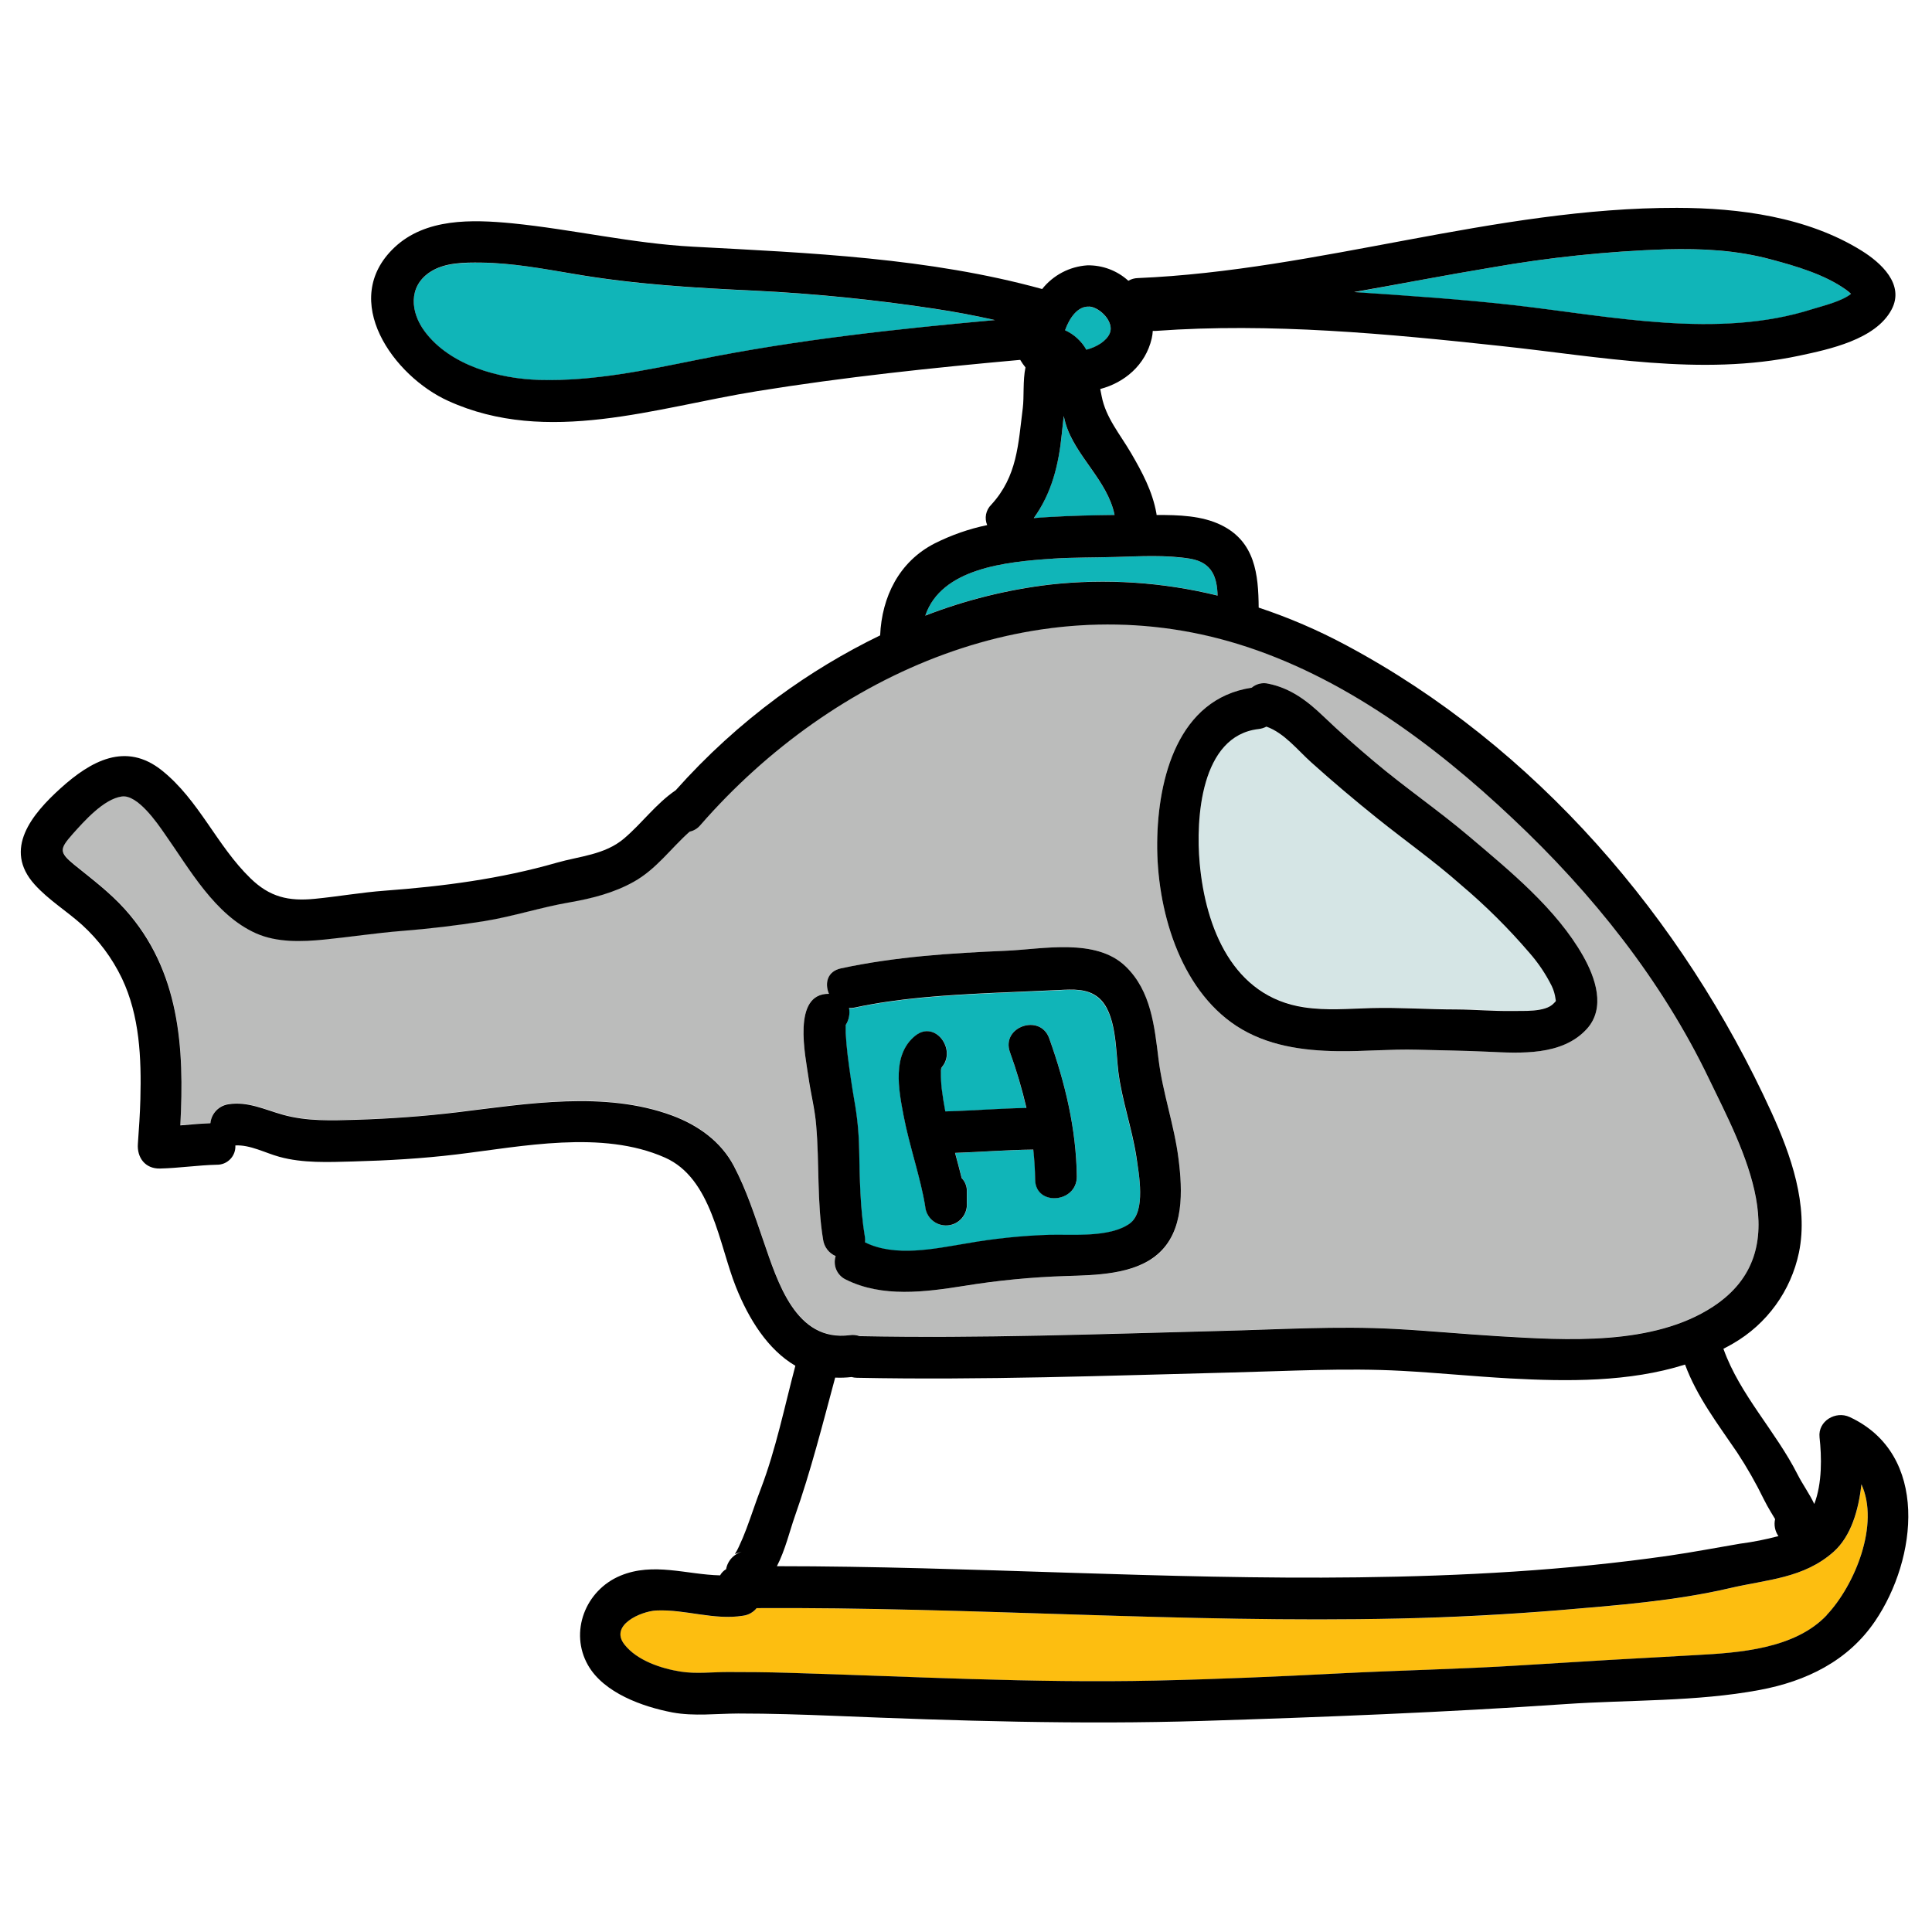 <?xml version="1.0" encoding="UTF-8"?>
<svg xmlns="http://www.w3.org/2000/svg" xmlns:xlink="http://www.w3.org/1999/xlink" width="768pt" height="768pt" viewBox="0 0 768 768" version="1.2">
<defs>
<clipPath id="clip1">
  <path d="M 8 82.559 L 759 82.559 L 759 685 L 8 685 Z M 8 82.559 "/>
</clipPath>
</defs>
<g id="surface1">
<path style=" stroke:none;fill-rule:nonzero;fill:rgb(6.27%,70.979%,72.159%);fill-opacity:1;" d="M 473.113 222.109 C 463.43 220.602 453.219 221.145 443.457 221.418 C 435.176 221.656 426.816 221.551 418.547 222.078 C 399.707 223.285 374.152 225.938 367.809 244.68 C 383.805 238.477 400.324 234.363 417.359 232.34 C 428.512 231.102 439.684 230.852 450.879 231.586 C 462.078 232.32 473.121 234.027 484.016 236.711 C 483.789 229.703 481.984 223.57 473.113 222.109 Z M 473.113 222.109 "/>
<path style=" stroke:none;fill-rule:nonzero;fill:rgb(6.27%,70.979%,72.159%);fill-opacity:1;" d="M 374.453 424.277 C 374.453 424.277 374.512 424.141 374.453 424.277 Z M 374.453 424.277 "/>
<path style=" stroke:none;fill-rule:nonzero;fill:rgb(6.27%,70.979%,72.159%);fill-opacity:1;" d="M 373.23 425.406 C 373.648 425.07 374.027 424.695 374.359 424.277 C 374.016 424.684 373.637 425.062 373.23 425.406 Z M 373.23 425.406 "/>
<path style=" stroke:none;fill-rule:nonzero;fill:rgb(6.27%,70.979%,72.159%);fill-opacity:1;" d="M 733.629 115.043 C 725.121 109.016 714.051 105.809 704.066 103.156 C 690.238 99.434 676.684 98.758 662.332 99.117 C 638.965 99.898 615.766 102.312 592.738 106.367 C 574.559 109.379 556.441 112.891 538.293 116.176 C 559.59 117.68 580.961 119.023 602.168 121.418 C 640.27 125.727 683.012 134.977 720.555 122.926 C 724.699 121.582 732.016 119.91 735.812 116.898 C 735.137 116.219 734.406 115.602 733.629 115.043 Z M 733.629 115.043 "/>
<path style=" stroke:none;fill-rule:nonzero;fill:rgb(6.27%,70.979%,72.159%);fill-opacity:1;" d="M 371.426 122.758 C 347.836 119.176 324.125 116.789 300.293 115.602 C 276.047 114.488 252.207 113.07 228.246 108.957 C 216.09 106.863 203.695 104.527 191.316 104.438 C 184.613 104.438 176.723 104.348 170.879 108.234 C 162.234 113.988 163.109 124.16 168.906 131.891 C 178.996 145.449 198.395 150.633 214.48 151.07 C 235.852 151.656 256.754 147.184 277.582 142.992 C 316.527 135.16 356.004 130.836 395.535 127.25 C 387.555 125.449 379.516 123.953 371.426 122.758 Z M 371.426 122.758 "/>
<path style=" stroke:none;fill-rule:nonzero;fill:rgb(6.27%,70.979%,72.159%);fill-opacity:1;" d="M 432.977 121.898 C 428.352 121.582 425.086 126.418 423.383 131.332 C 425.168 132.141 426.781 133.203 428.227 134.523 C 429.672 135.844 430.879 137.359 431.848 139.062 C 435.973 138.008 439.844 135.551 441.141 132.566 C 443.082 128.094 437.254 122.188 432.977 121.898 Z M 432.977 121.898 "/>
<path style=" stroke:none;fill-rule:nonzero;fill:rgb(6.27%,70.979%,72.159%);fill-opacity:1;" d="M 423.562 168.289 C 423.293 167.34 423.051 166.379 422.84 165.43 C 422.57 167.793 422.312 170.203 422.09 172.391 C 420.852 184.863 417.961 196.074 410.941 206.004 C 413.051 205.824 415.16 205.672 417.285 205.551 C 425.824 205.055 434.469 204.844 443.066 204.754 C 440.281 190.98 427.434 181.398 423.562 168.289 Z M 423.562 168.289 "/>
<path style=" stroke:none;fill-rule:nonzero;fill:rgb(83.53%,89.799%,89.799%);fill-opacity:1;" d="M 618.34 396.824 C 618.105 395.07 617.605 393.391 616.836 391.793 C 614.457 387.039 611.516 382.664 608.008 378.672 C 599.672 368.93 590.605 359.926 580.809 351.656 C 570.148 342.312 558.672 334.164 547.676 325.316 C 538.641 318.102 529.859 310.656 521.293 302.957 C 515.793 298.031 510.555 291.238 503.43 288.723 C 502.441 289.246 501.395 289.566 500.281 289.684 C 477.238 292.367 475.312 325.379 476.906 343.051 C 479.227 368.801 490.102 396.148 518.398 400.305 C 527.438 401.664 536.066 400.848 545.133 400.609 C 556.441 400.305 567.723 401.09 579.02 401.148 C 586.309 401.148 593.582 401.875 600.871 401.754 C 605.27 401.754 614.246 402.461 617.633 398.738 C 618.598 397.805 618.551 398.242 618.34 396.824 Z M 618.34 396.824 "/>
<path style=" stroke:none;fill-rule:nonzero;fill:rgb(73.329%,73.729%,73.329%);fill-opacity:1;" d="M 679.32 428.797 C 660.449 389.625 632.891 354.969 601.336 325.242 C 570.297 295.969 533.566 268.711 492.328 255.934 C 412.824 231.422 331.348 267.176 278.473 327.805 C 277.34 329.18 275.902 330.062 274.164 330.457 C 266.633 337.129 260.867 345.371 251.906 350.406 C 244.18 354.742 235.34 357.004 226.68 358.527 C 215.156 360.543 203.953 364.266 192.34 366.059 C 181.527 367.777 170.656 369.066 159.734 369.93 C 149.359 370.762 139.191 372.344 128.844 373.367 C 119.988 374.242 110.172 374.586 101.828 370.895 C 85.41 363.602 75.352 345.281 65.441 331.254 C 62.43 327.082 54.688 315.613 48.453 316.473 C 41.254 317.453 33.391 326.387 28.875 331.434 C 23.707 337.312 23.391 338.594 29.52 343.609 C 36.539 349.336 43.602 354.562 49.703 361.344 C 71.539 385.617 73.348 416.398 71.691 447.227 C 75.684 446.879 79.656 446.5 83.664 446.352 C 83.707 445.883 83.789 445.422 83.914 444.969 C 84.035 444.516 84.191 444.074 84.387 443.648 C 84.582 443.223 84.812 442.812 85.074 442.426 C 85.336 442.035 85.633 441.672 85.957 441.332 C 86.281 440.996 86.629 440.684 87.008 440.402 C 87.383 440.121 87.781 439.875 88.195 439.66 C 88.613 439.449 89.047 439.27 89.496 439.129 C 89.941 438.984 90.398 438.883 90.863 438.816 C 98.543 437.613 105.262 440.988 112.461 442.992 C 122.039 445.672 131.844 445.266 141.676 444.996 C 155.23 444.617 168.574 443.684 182.086 441.98 C 209.539 438.637 240.398 433.422 267.117 443.277 C 277.387 447.074 286.559 453.539 291.738 463.391 C 296.711 472.855 299.961 482.98 303.441 493.012 C 309.121 509.406 316.273 533.422 337.855 530.68 C 339.172 530.496 340.457 530.625 341.711 531.07 C 389.633 531.945 437.523 530.227 485.418 529.008 C 508.309 528.434 531.578 526.973 554.453 528.211 C 568.145 528.949 581.789 530.258 595.465 531.086 C 622.574 532.715 657.211 534.988 681.008 519.336 C 715.09 497.082 692.844 456.93 679.32 428.797 Z M 460.207 498.695 C 450.84 506.695 435.566 506.875 423.926 507.238 C 410.285 507.672 396.73 508.988 383.262 511.184 C 367.945 513.609 350.898 515.871 336.469 508.668 C 336.039 508.48 335.625 508.254 335.238 507.992 C 334.848 507.727 334.484 507.434 334.148 507.102 C 333.812 506.773 333.508 506.414 333.238 506.031 C 332.969 505.645 332.734 505.238 332.539 504.809 C 332.344 504.383 332.188 503.938 332.074 503.48 C 331.957 503.023 331.887 502.562 331.855 502.094 C 331.828 501.621 331.84 501.152 331.898 500.688 C 331.953 500.219 332.051 499.762 332.191 499.312 C 331.535 499.027 330.922 498.668 330.359 498.23 C 329.793 497.793 329.293 497.289 328.855 496.723 C 328.418 496.156 328.062 495.543 327.781 494.883 C 327.504 494.223 327.312 493.539 327.207 492.832 C 324.691 477.766 325.777 462.504 324.438 447.301 C 323.895 441.062 322.254 434.766 321.422 428.512 C 320.172 419.727 314.723 394.883 329.527 395.062 C 327.766 391.023 328.805 386.113 334.301 384.938 C 355.926 380.297 377.824 378.91 399.875 377.945 C 414.469 377.344 435.703 372.672 447.539 384.246 C 457.496 393.965 458.941 408.02 460.551 421.16 C 462.164 434.297 466.789 447.254 468.473 460.59 C 470.07 473.246 470.855 489.562 460.207 498.695 Z M 630.691 409.121 C 620.902 419.668 604.574 418.703 591.367 418.07 C 582.031 417.633 572.676 417.527 563.34 417.273 C 552.797 416.984 542.391 417.996 531.926 417.859 C 517.844 417.68 503.535 415.691 491.516 407.84 C 468.684 392.895 459.77 361.043 459.996 335.008 C 460.223 309.395 468.324 277.754 497.57 273.367 C 498.488 272.586 499.535 272.055 500.711 271.777 C 501.883 271.496 503.055 271.5 504.227 271.785 C 512.949 273.547 519.77 278.672 526.066 284.742 C 532.359 290.816 539.242 296.797 546.066 302.566 C 558.371 312.918 571.668 322.035 583.914 332.414 C 600.148 346.172 618.641 361.207 629.289 379.98 C 634.156 388.57 638.477 400.684 630.691 409.121 Z M 630.691 409.121 "/>
<path style=" stroke:none;fill-rule:nonzero;fill:rgb(6.27%,70.979%,72.159%);fill-opacity:1;" d="M 451.668 459.91 C 449.906 448.566 445.93 437.523 444.496 426.16 C 443.445 417.738 443.836 402.746 436.605 396.691 C 432.09 392.922 426.273 393.359 420.746 393.676 C 411.395 394.129 402.043 394.445 392.691 394.898 C 374.992 395.77 357.148 396.902 339.781 400.621 C 339.012 400.789 338.234 400.855 337.449 400.82 C 337.66 401.992 337.652 403.164 337.426 404.332 C 337.195 405.504 336.762 406.594 336.121 407.598 L 336.121 410.824 C 336.289 413.699 336.527 416.578 336.875 419.457 C 337.57 425.395 338.438 431.305 339.48 437.191 C 340.68 443.75 341.344 450.363 341.469 457.035 C 341.711 468.621 341.832 480.145 343.727 491.688 C 343.871 492.453 343.898 493.219 343.82 493.992 C 355.867 499.914 371.363 496.523 383.941 494.43 C 394.957 492.477 406.055 491.32 417.238 490.965 C 426.395 490.754 441.035 492.156 448.941 486.551 C 455.688 481.652 452.676 466.555 451.668 459.91 Z M 411.547 468.953 C 411.547 464.93 411.23 460.949 410.809 457.004 C 400.43 457.125 390.07 457.953 379.707 458.312 C 380.613 461.66 381.531 465.004 382.344 468.363 C 383.039 469.074 383.566 469.891 383.922 470.816 C 384.277 471.746 384.434 472.703 384.391 473.699 L 384.391 478.219 C 384.434 478.762 384.422 479.305 384.355 479.848 C 384.293 480.387 384.176 480.918 384.008 481.438 C 383.836 481.957 383.617 482.453 383.352 482.93 C 383.082 483.406 382.773 483.852 382.418 484.266 C 382.062 484.68 381.672 485.055 381.242 485.391 C 380.812 485.73 380.355 486.023 379.871 486.27 C 379.383 486.516 378.879 486.715 378.352 486.859 C 377.828 487.008 377.293 487.102 376.75 487.145 C 376.203 487.188 375.66 487.176 375.121 487.109 C 374.578 487.047 374.047 486.93 373.531 486.758 C 373.012 486.59 372.516 486.371 372.039 486.105 C 371.562 485.836 371.117 485.523 370.703 485.172 C 370.289 484.816 369.914 484.422 369.578 483.992 C 369.238 483.566 368.949 483.105 368.699 482.621 C 368.453 482.133 368.258 481.629 368.109 481.102 C 367.961 480.578 367.867 480.043 367.824 479.5 C 366.062 468.426 361.516 455.391 359.254 443.547 C 357.297 433.258 354.543 419.23 363.926 411.727 C 371.801 405.43 380.402 417.285 374.465 424.234 C 374.438 424.285 374.402 424.328 374.359 424.367 C 374.074 424.957 373.941 425.582 373.969 426.238 C 373.938 428.473 374.047 430.703 374.301 432.926 C 374.664 435.941 375.145 438.953 375.715 441.875 C 386.484 441.59 397.207 440.688 407.961 440.504 C 406.238 432.957 404.074 425.539 401.469 418.25 C 397.871 408.156 413.52 402.703 417.102 412.766 C 423.414 430.426 427.84 448.762 428.082 467.594 C 428.203 478.262 411.68 479.574 411.547 468.891 Z M 411.547 468.953 "/>
<path style=" stroke:none;fill-rule:nonzero;fill:rgb(99.219%,74.509%,6.27%);fill-opacity:1;" d="M 739.938 590.016 C 738.887 600.379 735.797 610.73 728.898 616.863 C 716.973 627.41 702.438 627.879 687.621 631.344 C 665.902 636.406 642.77 638.168 620.602 640.035 C 599.062 641.863 577.477 642.996 555.84 643.426 C 470.777 645.25 385.809 638.77 300.762 639.281 C 300.098 640.105 299.305 640.781 298.383 641.301 C 297.461 641.82 296.477 642.152 295.43 642.297 C 283.758 644.195 272.402 639.676 260.789 640.23 C 254.766 640.535 242.113 645.973 248.246 653.793 C 253.215 660.121 262.867 663.316 270.551 664.52 C 276.711 665.5 283.051 664.715 289.285 664.688 C 297.133 664.688 304.977 664.688 312.824 664.988 C 361.664 666.418 410.355 669.16 459.242 668.09 C 483.699 667.547 508.145 666.492 532.57 665.227 C 556.426 663.992 580.312 663.555 604.152 662.051 C 627.52 660.574 650.875 659.207 674.23 657.949 C 691.414 657.031 713.508 655.48 726.16 642.07 C 737.32 630.137 747.273 605.941 739.938 590.016 Z M 739.938 590.016 "/>
<g clip-path="url(#clip1)" clip-rule="nonzero">
<path style=" stroke:none;fill-rule:nonzero;fill:rgb(0%,0%,0%);fill-opacity:1;" d="M 735.242 563.285 C 729.715 560.723 722.59 564.883 723.297 571.348 C 724.141 579.016 724.398 589.605 721.203 597.863 C 719.305 593.797 716.52 590 714.547 586.098 C 705.902 568.996 691.656 554.457 685.164 536.375 L 685.074 536.164 C 686.371 535.5 687.633 534.824 688.898 534.086 C 692.23 532.164 695.328 529.914 698.188 527.34 C 701.043 524.766 703.602 521.918 705.859 518.805 C 708.117 515.688 710.027 512.371 711.582 508.852 C 713.141 505.332 714.316 501.691 715.105 497.926 C 718.988 479.105 711.867 458.992 704.156 442.102 C 668.898 364.93 610.418 296.723 534.98 256.418 C 523.859 250.465 512.312 245.504 500.344 241.531 C 500.238 228.348 498.941 215.344 485.461 208.73 C 477.781 204.965 468.504 204.676 459.77 204.723 C 459.754 204.484 459.723 204.25 459.68 204.016 C 458.098 195.262 454.047 187.727 449.664 180.195 C 445.281 172.66 439.559 166.047 437.93 157.504 C 437.75 156.555 437.57 155.59 437.359 154.641 C 446.953 152.109 455.34 145.191 457.828 134.539 C 458.051 133.547 458.191 132.543 458.25 131.527 C 458.711 131.566 459.172 131.566 459.633 131.527 C 505.012 128.242 551.621 132.672 596.773 137.555 C 635.781 141.727 676.25 149.699 715.238 141.395 C 727.152 138.852 745.602 134.992 751.926 123.059 C 757.258 113.012 747.621 104.375 740 99.645 C 718.449 86.238 691.383 82.664 666.641 82.621 C 594.23 82.5 524.5 107.48 452.328 110.539 C 450.973 110.574 449.707 110.93 448.535 111.609 C 447.43 110.602 446.238 109.711 444.965 108.93 C 443.688 108.152 442.352 107.5 440.953 106.973 C 439.555 106.449 438.117 106.059 436.645 105.809 C 435.172 105.555 433.688 105.445 432.195 105.477 C 430.453 105.594 428.746 105.891 427.07 106.363 C 425.391 106.84 423.781 107.48 422.238 108.293 C 420.695 109.105 419.254 110.066 417.91 111.176 C 416.57 112.289 415.355 113.527 414.273 114.895 C 369.195 102.465 321.906 100.551 275.473 98.062 C 251.168 96.77 227.625 91.164 203.469 88.754 C 187.656 87.246 169.191 86.66 156.781 98.379 C 134.598 119.383 156.543 149.609 178.184 159.371 C 217.551 177.285 260.879 161.934 301.016 155.484 C 335.656 149.895 370.566 146.203 405.551 143.055 C 406.176 144.109 406.875 145.113 407.645 146.066 C 406.547 151.219 407.133 157.805 406.574 162.203 C 404.754 176.594 404.422 189.324 394.016 200.656 C 393.492 201.172 393.059 201.75 392.711 202.398 C 392.367 203.043 392.121 203.727 391.977 204.449 C 391.836 205.168 391.801 205.891 391.879 206.621 C 391.953 207.352 392.133 208.055 392.418 208.73 C 385.172 210.246 378.242 212.664 371.621 215.977 C 357.344 223.254 350.535 237.328 349.871 252.574 C 335.539 259.527 321.953 267.723 309.121 277.164 C 294.336 288.086 280.832 300.41 268.605 314.137 C 260.73 319.488 255.234 327.262 248.02 333.363 C 240.383 339.812 230.441 340.324 221.301 342.945 C 199.043 349.352 176.121 352.348 153.078 354.051 C 143.711 354.742 134.539 356.371 125.188 357.289 C 114.645 358.344 107.203 356.566 99.582 349.152 C 86.148 336.137 79.16 318.117 64.371 306.273 C 49.945 294.734 36.074 302.523 24.113 313.324 C 12.758 323.586 1.07 337.582 13.797 351.641 C 19.34 357.789 26.586 362.188 32.652 367.672 C 39.293 373.734 44.566 380.812 48.469 388.914 C 55.562 403.848 56.223 420.691 55.801 436.918 C 55.652 442.84 55.23 448.762 54.809 454.668 C 54.402 460.168 57.73 464.641 63.574 464.508 C 71.102 464.34 78.633 463.18 86.164 463 C 86.664 463.012 87.16 462.969 87.652 462.875 C 88.141 462.785 88.617 462.641 89.082 462.453 C 89.543 462.262 89.98 462.023 90.395 461.742 C 90.809 461.461 91.188 461.141 91.535 460.781 C 91.883 460.422 92.188 460.031 92.457 459.605 C 92.723 459.184 92.941 458.734 93.117 458.266 C 93.289 457.797 93.414 457.316 93.488 456.82 C 93.562 456.328 93.586 455.832 93.559 455.332 C 99.461 455 105.488 458.344 111.059 459.852 C 120.383 462.441 130.727 461.961 140.293 461.703 C 154.16 461.328 167.703 460.559 181.48 458.902 C 207.598 455.754 239.301 449.078 264.312 460.152 C 282.961 468.379 285.762 494.582 292.539 511.574 C 297.66 524.398 305.219 536.496 316.168 542.914 C 311.875 559.125 308.441 576.062 302.477 591.715 C 300.43 597.02 298.699 602.43 296.695 607.746 C 295.789 610.18 294.785 612.559 293.684 614.891 C 291.785 619.109 290.941 617.648 295.609 616.711 C 294.738 616.879 293.914 617.168 293.129 617.586 C 292.348 618.004 291.645 618.527 291.023 619.16 C 290.398 619.789 289.887 620.5 289.477 621.289 C 289.07 622.074 288.793 622.906 288.637 623.777 C 287.617 624.383 286.82 625.199 286.242 626.234 C 272.973 625.934 259.734 620.918 246.633 626.355 C 232.641 632.172 226.273 648.789 233.727 661.914 C 240.035 673.02 255.562 678.488 267.34 680.73 C 275.852 682.312 284.855 681.184 293.457 681.152 C 306.211 681.152 318.969 681.562 331.711 682.074 C 380.492 684.078 429.152 685.598 477.977 684.094 C 526.051 682.586 574.363 680.688 622.258 677.402 C 647.754 675.656 674.289 676.5 699.441 671.797 C 718.027 668.332 734.652 660.258 745.406 644.375 C 762.078 619.832 767.125 578.066 735.242 563.285 Z M 592.738 106.367 C 615.766 102.309 638.965 99.887 662.332 99.102 C 676.684 98.742 690.238 99.418 704.066 103.141 C 713.988 105.793 725.148 109.047 733.629 115.027 C 734.406 115.566 735.133 116.164 735.812 116.82 C 732.02 119.836 724.699 121.555 720.555 122.848 C 683.012 134.902 640.27 125.695 602.168 121.344 C 580.961 118.945 559.59 117.547 538.293 116.098 C 556.441 112.906 574.559 109.379 592.738 106.367 Z M 277.582 142.949 C 256.754 147.137 235.852 151.613 214.48 151.023 C 198.395 150.586 178.996 145.328 168.906 131.844 C 163.109 124.113 162.234 113.945 170.879 108.188 C 176.723 104.301 184.613 104.316 191.316 104.391 C 203.695 104.527 216.09 106.863 228.246 108.91 C 252.207 113.023 276.047 114.441 300.293 115.555 C 324.125 116.746 347.836 119.129 371.426 122.715 C 379.508 123.918 387.539 125.426 395.52 127.234 C 356.004 130.789 316.527 135.113 277.582 142.949 Z M 432.977 121.855 C 437.254 122.141 443.082 128.047 441.141 132.523 C 439.844 135.535 435.973 137.961 431.848 139.016 C 430.879 137.312 429.672 135.801 428.227 134.48 C 426.781 133.16 425.168 132.094 423.383 131.285 C 425.086 126.496 428.352 121.582 432.977 121.898 Z M 422.09 172.344 C 422.312 170.16 422.57 167.824 422.84 165.383 C 423.051 166.332 423.293 167.297 423.562 168.246 C 427.434 181.355 440.281 190.938 443.066 204.707 C 434.469 204.797 425.824 205.008 417.285 205.508 C 415.16 205.625 413.051 205.777 410.941 205.957 C 418.035 196.074 420.852 184.863 422.09 172.391 Z M 418.547 222.066 C 426.816 221.539 435.117 221.645 443.457 221.402 C 453.219 221.129 463.43 220.512 473.113 222.094 C 481.984 223.602 483.789 229.629 484.016 236.754 C 473.121 234.074 462.078 232.363 450.879 231.629 C 439.684 230.898 428.512 231.148 417.359 232.387 C 400.324 234.41 383.805 238.523 367.809 244.727 C 374.152 225.938 399.707 223.285 418.547 222.078 Z M 303.426 493.148 C 299.949 483.07 296.695 472.988 291.723 463.527 C 286.543 453.672 277.371 447.211 267.102 443.414 C 240.383 433.559 209.523 438.773 182.07 442.117 C 168.516 443.758 155.262 444.695 141.66 445.129 C 131.828 445.402 122.082 445.809 112.445 443.125 C 105.246 441.121 98.527 437.746 90.848 438.953 C 90.383 439.02 89.926 439.121 89.48 439.262 C 89.031 439.406 88.598 439.582 88.184 439.797 C 87.766 440.012 87.367 440.258 86.992 440.539 C 86.613 440.82 86.266 441.129 85.941 441.469 C 85.617 441.809 85.324 442.172 85.059 442.562 C 84.797 442.949 84.566 443.359 84.371 443.785 C 84.176 444.211 84.02 444.652 83.898 445.105 C 83.777 445.559 83.691 446.02 83.648 446.488 C 79.645 446.637 75.668 447.016 71.676 447.359 C 73.332 416.594 71.523 385.812 49.688 361.48 C 43.586 354.699 36.523 349.426 29.508 343.746 C 23.375 338.727 23.691 337.445 28.859 331.57 C 33.375 326.523 41.223 317.59 48.438 316.609 C 54.672 315.75 62.488 327.156 65.426 331.391 C 75.336 345.418 85.395 363.738 101.812 371.031 C 110.156 374.723 119.977 374.375 128.832 373.504 C 139.176 372.477 149.344 370.895 159.719 370.066 C 170.645 369.203 181.512 367.914 192.324 366.195 C 203.938 364.34 215.141 360.621 226.664 358.66 C 235.34 357.156 244.164 354.879 251.891 350.539 C 260.926 345.508 266.617 337.266 274.148 330.59 C 275.887 330.199 277.324 329.316 278.457 327.941 C 331.363 267.312 412.84 231.512 492.316 256.07 C 533.566 268.789 570.281 296.043 601.324 325.379 C 632.891 355.047 660.512 389.625 679.32 428.797 C 692.875 456.867 715.09 497.02 680.992 519.395 C 657.137 535.051 622.574 532.773 595.449 531.148 C 581.773 530.32 568.129 529.008 554.438 528.27 C 531.562 527.035 508.293 528.496 485.402 529.066 C 437.512 530.289 389.617 532.082 341.695 531.133 C 340.441 530.688 339.156 530.555 337.84 530.742 C 316.258 533.559 309.105 509.543 303.426 493.148 Z M 315.926 602.867 C 322.312 584.785 326.996 566.148 331.996 547.617 C 334.172 547.719 336.34 547.645 338.504 547.391 C 339.199 547.578 339.906 547.68 340.625 547.691 C 390.324 548.684 440.023 546.848 489.723 545.582 C 512.133 545.023 534.906 543.727 557.27 544.934 C 571.578 545.719 585.887 547.148 600.18 547.945 C 623.023 549.184 647.633 549.453 669.832 542.434 C 674.594 555.301 682.906 566.117 690.539 577.371 C 694.484 583.367 698.027 589.59 701.172 596.039 C 702.016 597.727 702.922 599.355 703.898 600.984 C 704.441 601.855 704.969 602.746 705.496 603.633 C 705.547 603.711 705.594 603.793 705.633 603.875 C 705.363 605.043 705.348 606.215 705.578 607.391 C 705.809 608.566 706.27 609.645 706.957 610.625 C 701.934 611.965 696.844 612.969 691.688 613.641 C 682.305 615.223 672.996 617.027 663.566 618.387 C 622.633 624.293 581.23 626.508 539.891 627.02 C 462.84 627.996 385.883 622.59 308.832 622.59 C 312.133 616.215 314 608.32 315.926 602.867 Z M 726.176 642.039 C 713.523 655.449 691.43 657 674.246 657.922 C 650.871 659.176 627.512 660.543 604.168 662.02 C 580.328 663.527 556.441 663.961 532.586 665.199 C 508.16 666.465 483.715 667.52 459.258 668.062 C 410.371 669.129 361.68 666.387 312.84 664.957 C 304.992 664.715 297.145 664.641 289.301 664.656 C 283.066 664.656 276.723 665.469 270.562 664.488 C 262.883 663.285 253.23 660.09 248.262 653.762 C 242.129 645.988 254.797 640.547 260.805 640.203 C 272.418 639.645 283.773 644.164 295.445 642.266 C 296.492 642.121 297.477 641.793 298.398 641.27 C 299.32 640.75 300.113 640.078 300.777 639.254 C 385.82 638.742 470.793 645.281 555.855 643.395 C 577.473 642.926 599.059 641.793 620.613 640.008 C 642.785 638.137 665.918 636.375 687.633 631.312 C 702.453 627.848 716.988 627.441 728.914 616.832 C 735.812 610.656 738.824 600.305 739.938 590.016 C 747.273 605.941 737.32 630.137 726.176 641.98 Z M 726.176 642.039 "/>
</g>
<path style=" stroke:none;fill-rule:nonzero;fill:rgb(0%,0%,0%);fill-opacity:1;" d="M 629.289 379.98 C 618.641 361.207 600.148 346.172 583.914 332.414 C 571.668 322.035 558.309 312.918 546.066 302.566 C 539.242 296.812 532.512 290.938 526.066 284.742 C 519.621 278.551 512.949 273.547 504.227 271.785 C 503.055 271.5 501.883 271.496 500.711 271.777 C 499.535 272.055 498.488 272.586 497.57 273.367 C 468.324 277.754 460.223 309.379 459.996 335.008 C 459.77 361.043 468.684 392.895 491.516 407.84 C 503.566 415.691 517.844 417.68 531.926 417.859 C 542.391 417.996 552.828 416.984 563.34 417.273 C 572.676 417.527 582.031 417.633 591.367 418.07 C 604.574 418.703 620.902 419.711 630.691 409.121 C 638.477 400.684 634.156 388.57 629.289 379.98 Z M 617.617 398.859 C 614.23 402.52 605.254 401.754 600.855 401.875 C 593.566 401.992 586.293 401.316 579.004 401.27 C 567.691 401.27 556.414 400.426 545.117 400.727 C 536.082 400.969 527.406 401.781 518.383 400.426 C 490.086 396.207 479.227 368.863 476.895 343.172 C 475.297 325.5 477.223 292.488 500.266 289.805 C 501.379 289.688 502.426 289.367 503.414 288.84 C 510.539 291.359 515.777 298.152 521.277 303.078 C 529.844 310.777 538.672 318.223 547.664 325.438 C 558.715 334.281 570.254 342.434 580.797 351.777 C 590.59 360.047 599.656 369.051 607.996 378.789 C 611.5 382.785 614.441 387.16 616.82 391.914 C 617.59 393.512 618.09 395.188 618.324 396.945 C 618.551 398.242 618.598 397.805 617.617 398.859 Z M 617.617 398.859 "/>
<path style=" stroke:none;fill-rule:nonzero;fill:rgb(0%,0%,0%);fill-opacity:1;" d="M 468.473 460.59 C 466.789 447.254 462.195 434.465 460.551 421.16 C 458.91 407.855 457.539 393.965 447.539 384.246 C 435.703 372.672 414.406 377.344 399.875 377.945 C 377.824 378.883 355.926 380.297 334.301 384.938 C 328.805 386.113 327.766 390.965 329.527 395.062 C 314.723 394.883 320.172 419.727 321.422 428.512 C 322.312 434.766 323.953 441.062 324.438 447.301 C 325.777 462.504 324.691 477.707 327.207 492.832 C 327.312 493.539 327.504 494.223 327.781 494.883 C 328.062 495.543 328.418 496.156 328.855 496.723 C 329.293 497.289 329.793 497.793 330.359 498.23 C 330.922 498.668 331.535 499.027 332.191 499.312 C 332.047 499.754 331.945 500.211 331.887 500.672 C 331.824 501.137 331.809 501.602 331.832 502.066 C 331.855 502.531 331.922 502.992 332.027 503.449 C 332.137 503.902 332.285 504.344 332.473 504.77 C 332.66 505.199 332.883 505.605 333.145 505.992 C 333.41 506.379 333.703 506.738 334.031 507.07 C 334.359 507.402 334.711 507.703 335.094 507.973 C 335.477 508.242 335.879 508.473 336.305 508.668 C 350.73 515.871 367.781 513.609 383.098 511.184 C 396.566 508.988 410.121 507.672 423.758 507.238 C 435.402 506.875 450.672 506.695 460.039 498.695 C 470.855 489.562 470.07 473.246 468.473 460.59 Z M 449 486.43 C 441.094 492.035 426.41 490.633 417.297 490.844 C 406.117 491.199 395.016 492.355 384 494.309 C 371.426 496.402 355.867 499.793 343.879 493.871 C 343.961 493.098 343.93 492.332 343.789 491.566 C 341.891 480.102 341.77 468.574 341.531 456.914 C 341.402 450.246 340.742 443.629 339.543 437.07 C 338.539 431.195 337.668 425.281 336.938 419.336 C 336.59 416.457 336.348 413.582 336.184 410.703 L 336.184 407.477 C 336.824 406.473 337.258 405.383 337.484 404.215 C 337.715 403.043 337.723 401.871 337.508 400.699 C 338.297 400.734 339.074 400.672 339.844 400.504 C 357.207 396.781 375.055 395.652 392.75 394.777 C 402.102 394.324 411.457 394.008 420.809 393.555 C 426.336 393.285 432.18 392.848 436.668 396.57 C 443.895 402.598 443.504 417.664 444.559 426.039 C 445.988 437.402 449.965 448.445 451.727 459.789 C 452.676 466.555 455.688 481.652 449 486.43 Z M 449 486.43 "/>
<path style=" stroke:none;fill-rule:nonzero;fill:rgb(0%,0%,0%);fill-opacity:1;" d="M 417.086 412.781 C 413.52 402.719 397.855 408.172 401.469 418.25 C 404.094 425.516 406.277 432.906 408.02 440.43 C 397.27 440.609 386.547 441.516 375.777 441.801 C 375.203 438.789 374.723 435.863 374.359 432.852 C 374.109 430.629 373.996 428.398 374.031 426.16 C 373.98 425.504 374.09 424.879 374.359 424.277 C 374.012 424.688 373.617 425.055 373.188 425.379 C 373.625 425.02 374.031 424.629 374.406 424.203 C 374.406 424.113 374.48 424.098 374.406 424.203 C 380.34 417.258 371.742 405.398 363.863 411.695 C 354.48 419.23 357.238 433.227 359.195 443.52 C 361.453 455.406 366.004 468.395 367.766 479.469 C 367.809 480.012 367.902 480.547 368.047 481.074 C 368.195 481.598 368.395 482.105 368.641 482.59 C 368.887 483.078 369.18 483.535 369.516 483.965 C 369.852 484.395 370.23 484.785 370.645 485.141 C 371.059 485.496 371.504 485.805 371.977 486.074 C 372.453 486.34 372.949 486.559 373.469 486.73 C 373.988 486.898 374.52 487.016 375.059 487.078 C 375.602 487.145 376.145 487.156 376.688 487.113 C 377.23 487.074 377.766 486.977 378.293 486.832 C 378.816 486.684 379.324 486.484 379.809 486.238 C 380.297 485.992 380.754 485.699 381.184 485.363 C 381.609 485.023 382.004 484.648 382.359 484.234 C 382.711 483.82 383.023 483.375 383.289 482.898 C 383.559 482.422 383.777 481.926 383.945 481.406 C 384.113 480.887 384.23 480.359 384.297 479.816 C 384.363 479.273 384.375 478.73 384.332 478.188 L 384.332 473.668 C 384.375 472.676 384.219 471.715 383.859 470.789 C 383.504 469.859 382.98 469.043 382.281 468.332 C 381.469 464.973 380.551 461.629 379.648 458.285 C 390.008 457.922 400.371 457.094 410.746 456.973 C 411.168 460.922 411.441 464.898 411.484 468.922 C 411.621 479.605 428.141 478.293 428.051 467.641 C 427.824 448.777 423.398 430.441 417.086 412.781 Z M 417.086 412.781 "/>
<path style=" stroke:none;fill-rule:nonzero;fill:rgb(0%,0%,0%);fill-opacity:1;" d="M 374.453 424.277 C 374.492 424.238 374.527 424.191 374.559 424.141 Z M 374.453 424.277 "/>
</g>
</svg>
